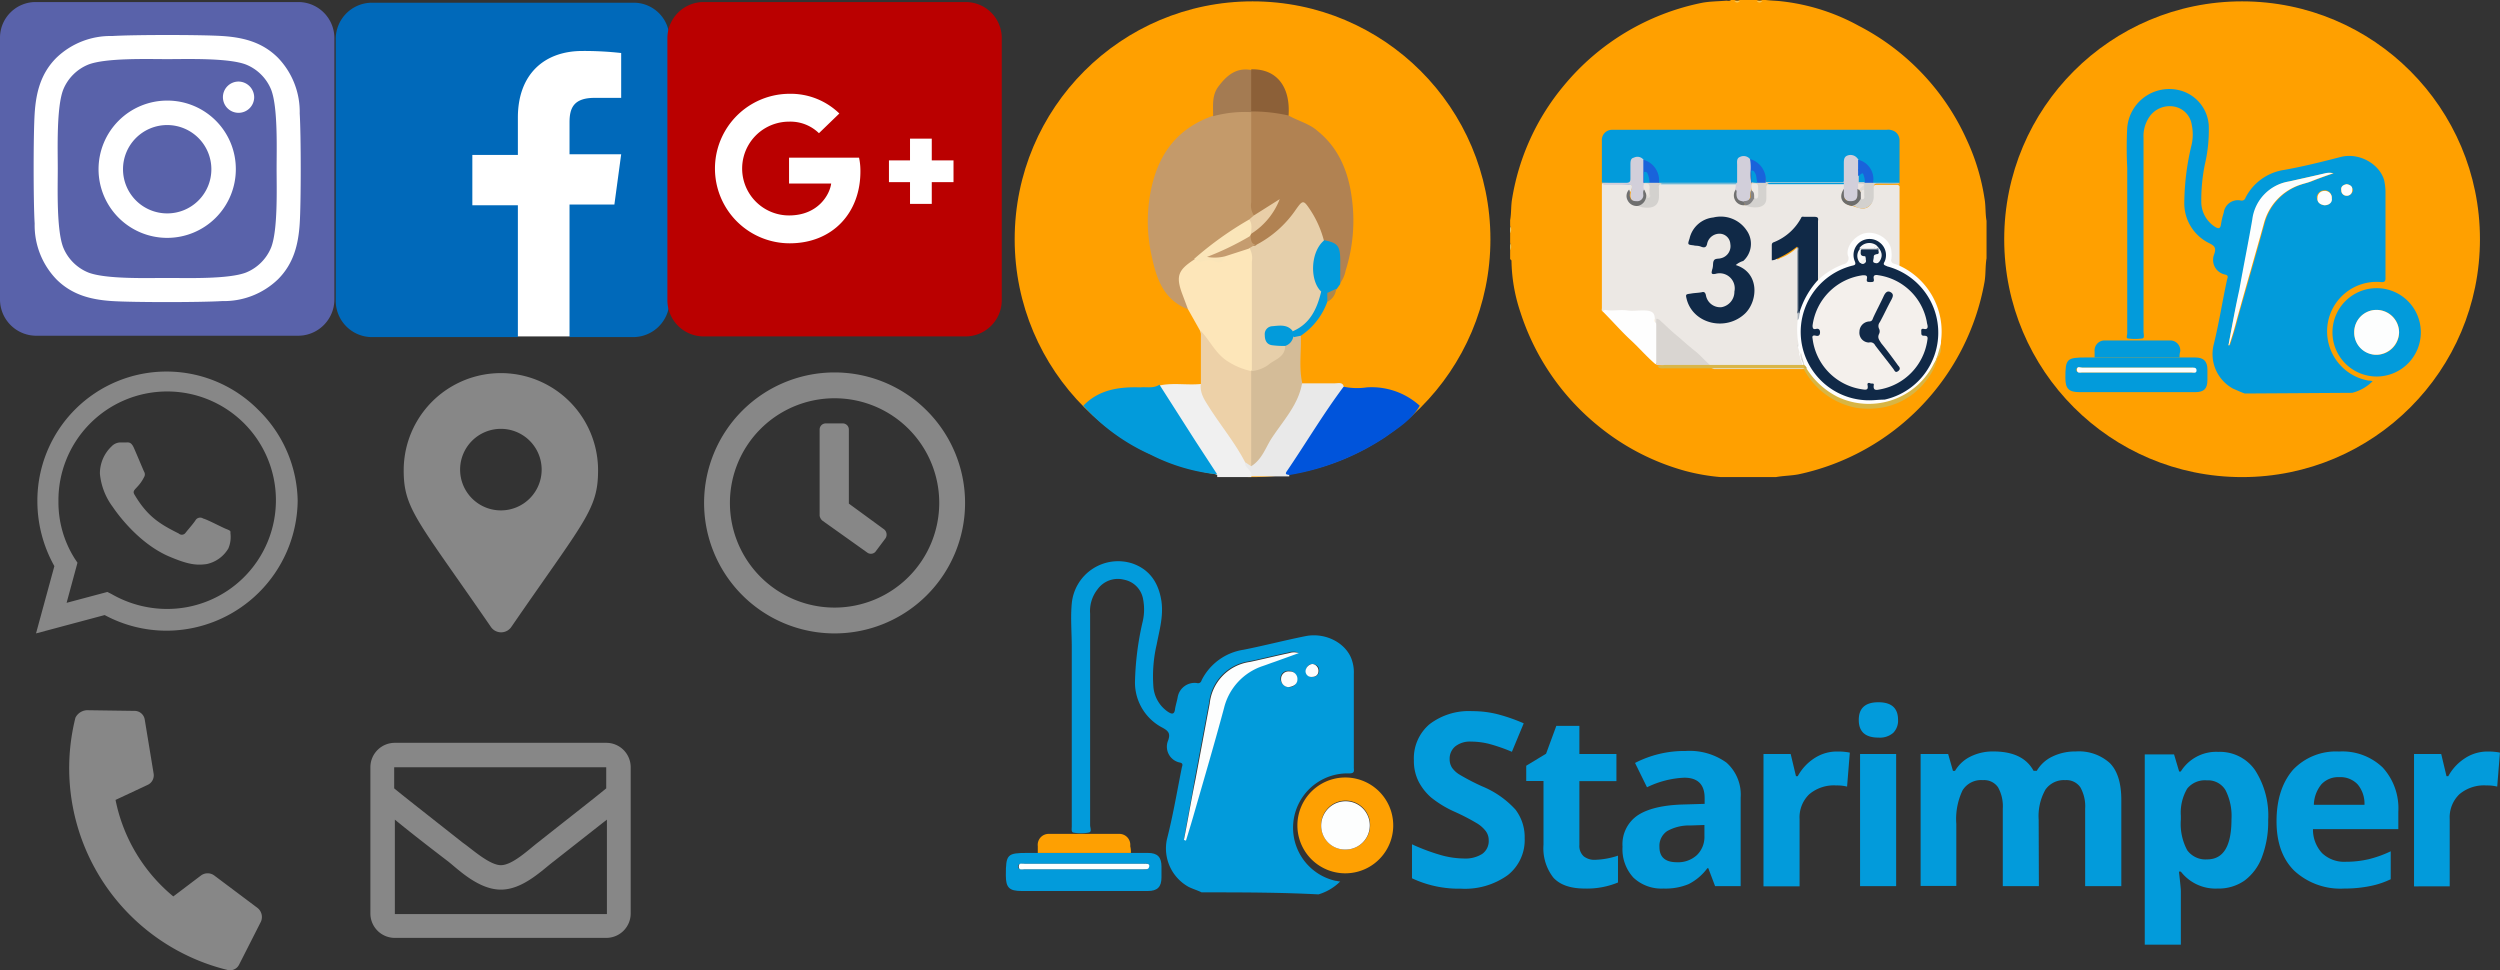 <svg xmlns="http://www.w3.org/2000/svg" xmlns:xlink="http://www.w3.org/1999/xlink" viewBox="0 0 367.85 142.76"><rect x="0" y="0" width="367.85" height="142.76" fill="#333333" stroke="none"/><defs><style>.cls-1{fill:#878787;}.cls-2{fill:url(#linear-gradient);}.cls-3{fill:#fff;}.cls-4{fill:#0069ba;}.cls-5{fill:#ba0000;}.cls-6{fill:#ffa000;}.cls-7{fill:#029bdb;}.cls-8{fill:#fdfefe;}.cls-9{fill:#e9e9e9;}.cls-10{fill:#f0f0f0;}.cls-11{fill:#c49a6a;}.cls-12{fill:#b18252;}.cls-13{fill:#fde6b9;}.cls-14{fill:#0054db;}.cls-15{fill:#edd1a8;}.cls-16{fill:#d4bc98;}.cls-17{fill:#a47b52;}.cls-18{fill:#8c6038;}.cls-19{fill:#b0884b;}.cls-20{fill:#fae5b9;}.cls-21{fill:#e9cea7;}.cls-22{fill:#e7cfaa;}.cls-23{fill:#c59c6f;}.cls-24{fill:#efcb59;}.cls-25{fill:#f1d371;}.cls-26{fill:#f3d67c;}.cls-27{fill:#ece8e4;}.cls-28{fill:#fefefe;}.cls-29{fill:#d9d5d1;}.cls-30{fill:#d2cfda;}.cls-31{fill:#d8b543;}.cls-32{fill:#d9b649;}.cls-33{fill:#d3d1ce;}.cls-34{fill:#d9b951;}.cls-35{fill:#102947;}.cls-36{fill:#d4d2cf;}.cls-37{fill:#6f6f6f;}.cls-38{fill:#6d6d6c;}.cls-39{fill:#aab2bb;}.cls-40{fill:#70706f;}.cls-41{fill:#d1cdc9;}.cls-42{fill:#dcd9d5;}.cls-43{fill:#d8d5d2;}.cls-44{fill:#1963db;}.cls-45{fill:#c7a745;}.cls-46{fill:#eae5e1;}.cls-47{fill:#ebe7e3;}.cls-48{fill:#dfdbd7;}.cls-49{fill:#ece4de;}.cls-50{fill:#848384;}.cls-51{fill:#e2deda;}.cls-52{fill:#f4f0ec;}.cls-53{fill:#f6f7f8;}.cls-54{fill:#f9f9fa;}.cls-55{fill:#f9fafa;}.cls-56{fill:#f0f1f1;}.cls-57{fill:#e1e3e5;}.cls-58{fill:#112947;}.cls-59{fill:#fea002;}</style><linearGradient id="linear-gradient" x1="34436.05" y1="21910.23" x2="35455.16" y2="23311.51" gradientTransform="translate(-966.01 -616.13) scale(0.03)" gradientUnits="userSpaceOnUse"><stop offset="0" stop-color="#5962aa"/><stop offset="0.48" stop-color="#cf5570"/><stop offset="1" stop-color="#eebf5b"/></linearGradient></defs><title>svg-sprites</title><g id="Layer_2" data-name="Layer 2"><g id="Layer_1-2" data-name="Layer 1"><path class="cls-1" d="M72.2,92.2c-10.8-15.7-12.8-17.3-12.8-23a14.3,14.3,0,0,1,28.6,0c0,5.8-2,7.4-12.8,23.1a1.82,1.82,0,0,1-3-.1Zm1.5-17.1a6,6,0,1,0-6-6A6,6,0,0,0,73.7,75.1Z"/><path class="cls-1" d="M12.8,104.5l7,.1a1.51,1.51,0,0,1,1.5,1.3l1.3,7.9a1.55,1.55,0,0,1-.9,1.7L17,117.7a24.69,24.69,0,0,0,8.5,14.2l4.1-3.1a1.65,1.65,0,0,1,1.9,0l6.4,4.8a1.71,1.71,0,0,1,.5,2l-3.2,6.3a1.5,1.5,0,0,1-1.8.8,30.56,30.56,0,0,1-22.3-37.1,2,2,0,0,1,1.7-1.1Z"/><path class="cls-1" d="M122.8,54.8A19.2,19.2,0,1,0,142,74,19.2,19.2,0,0,0,122.8,54.8Zm0,34.6A15.4,15.4,0,1,1,138.2,74,15.41,15.41,0,0,1,122.8,89.4Zm4.8-8.1L121,76.6a1.27,1.27,0,0,1-.4-.7V63.2a.9.9,0,0,1,.9-.9H124a.9.9,0,0,1,.9.9V74.1l5.2,3.8a1,1,0,0,1,.2,1.3l-1.5,2a.9.9,0,0,1-1.2.1Z"/><path class="cls-2" d="M43.9.3H5.3A5.25,5.25,0,0,0,0,5.5V44.1a5.34,5.34,0,0,0,5.3,5.3H43.9a5.34,5.34,0,0,0,5.3-5.3V5.5A5.31,5.31,0,0,0,43.9.3Z"/><g id="_2686385320288" data-name=" 2686385320288"><polygon class="cls-3" points="54.8 3.9 92.9 3.9 92.9 49.5 54.8 49.5 54.8 3.9"/><path class="cls-4" d="M98.5,5.7V44.3a5.34,5.34,0,0,1-5.3,5.3H83.8V30.1h6.6l1-7.4H83.8V18c0-2.1.6-3.6,3.7-3.6h3.9V7.8a49.4,49.4,0,0,0-5.7-.3c-5.7,0-9.5,3.5-9.5,9.8v5.5H69.5v7.4h6.7V49.6H54.7a5.34,5.34,0,0,1-5.3-5.3V5.7A5.34,5.34,0,0,1,54.7.4H93.3A5.25,5.25,0,0,1,98.5,5.7Z"/></g><path class="cls-3" d="M24.6,14.8A10.1,10.1,0,1,0,34.7,24.9,10.07,10.07,0,0,0,24.6,14.8Zm0,16.6a6.5,6.5,0,1,1,6.5-6.5A6.49,6.49,0,0,1,24.6,31.4ZM37.4,14.3A2.3,2.3,0,1,1,35.1,12,2.33,2.33,0,0,1,37.4,14.3Zm6.7,2.4a11.47,11.47,0,0,0-3.2-8.2c-2.3-2.3-5.1-3-8.2-3.2s-13-.2-16.2,0A11.47,11.47,0,0,0,8.3,8.5c-2.3,2.3-3,5.1-3.2,8.2s-.2,13,0,16.2a11.47,11.47,0,0,0,3.2,8.2c2.3,2.3,5.1,3,8.2,3.2s13,.2,16.2,0a11.47,11.47,0,0,0,8.2-3.2c2.3-2.3,3-5.1,3.2-8.2S44.3,20,44.1,16.7ZM39.9,36.4a6.72,6.72,0,0,1-3.7,3.7c-2.6,1-8.7.8-11.6.8s-9,.2-11.6-.8a6.72,6.72,0,0,1-3.7-3.7c-1-2.6-.8-8.7-.8-11.6s-.2-9,.8-11.6A6.72,6.72,0,0,1,13,9.5c2.6-1,8.7-.8,11.6-.8s9-.2,11.6.8a6.72,6.72,0,0,1,3.7,3.7c1,2.6.8,8.7.8,11.6S40.9,33.8,39.9,36.4Z"/><path class="cls-5" d="M142.1.3H103.5a5.34,5.34,0,0,0-5.3,5.3V44.2a5.34,5.34,0,0,0,5.3,5.3h38.6a5.34,5.34,0,0,0,5.3-5.3V5.5A5.31,5.31,0,0,0,142.1.3Z"/><g id="_2686385321856" data-name=" 2686385321856"><polygon class="cls-3" points="140.3 26.8 137.1 26.8 137.1 30 133.9 30 133.9 26.8 130.8 26.8 130.8 23.6 133.9 23.6 133.9 20.4 137.1 20.4 137.1 23.6 140.3 23.6 140.3 26.8"/><path class="cls-3" d="M116.2,35.8a11,11,0,0,1,0-22,10.27,10.27,0,0,1,7.3,2.9l-3,2.9a6,6,0,0,0-4.4-1.7,6.9,6.9,0,0,0,0,13.8c4.3,0,6-3.1,6.2-4.7h-6.2V23.2h10.3a9,9,0,0,1,.2,1.8c.1,6.3-4.1,10.8-10.4,10.8Z"/></g><path class="cls-1" d="M38,60.3A19,19,0,0,0,5.5,73.8,19.52,19.52,0,0,0,8,83.3L5.3,93.2l10.1-2.7a19.21,19.21,0,0,0,9.1,2.3h0A19.34,19.34,0,0,0,43.8,73.7,19.13,19.13,0,0,0,38,60.3ZM24.5,89.6a16.4,16.4,0,0,1-8.1-2.2l-.6-.3-6,1.6,1.6-5.9-.4-.6a15.49,15.49,0,0,1-2.4-8.4A16,16,0,1,1,24.5,89.6Zm8.7-11.8c-.5-.2-2.8-1.4-3.3-1.5a.8.8,0,0,0-1.1.2c-.3.5-1.2,1.5-1.5,1.9a.67.67,0,0,1-1,.1c-2.8-1.4-4.6-2.5-6.5-5.7-.5-.8.5-.8,1.4-2.6a.76.76,0,0,0,0-.8c-.1-.2-1.1-2.6-1.5-3.5s-.8-.8-1.1-.8h-.9a1.84,1.84,0,0,0-1.3.6,5.48,5.48,0,0,0-1.7,4,9.65,9.65,0,0,0,1.9,4.9c.2.3,3.4,5.1,8.1,7.2,3,1.3,4.2,1.4,5.7,1.2a4.89,4.89,0,0,0,3.2-2.3,4.36,4.36,0,0,0,.3-2.3c.1-.3-.2-.4-.7-.6Z"/><path class="cls-1" d="M89.2,109.3H58.1a3.59,3.59,0,0,0-3.6,3.6v21.5a3.59,3.59,0,0,0,3.6,3.6H89.2a3.59,3.59,0,0,0,3.6-3.6V112.9a3.59,3.59,0,0,0-3.6-3.6Zm0,3.6V116c-1.7,1.4-4.4,3.5-10.1,8-1.3,1-3.8,3.4-5.5,3.3s-4.2-2.4-5.5-3.3c-5.7-4.5-8.4-6.6-10.1-8v-3.1ZM58.1,134.5V120.6c1.7,1.4,4.1,3.3,7.9,6.2,1.6,1.3,4.5,4.1,7.7,4.1s6-2.8,7.7-4.1c3.7-2.9,6.1-4.8,7.9-6.2v13.9Z"/><g id="Layer_2-2" data-name="Layer 2"><g id="Layer_1-2-2" data-name="Layer 1-2"><circle class="cls-6" cx="329.9" cy="35.2" r="35"/><path class="cls-7" d="M330.3,57.9c-.6-.2-1.2-.5-1.7-.7a5.79,5.79,0,0,1-2.9-6.4c.8-3.2,1.3-6.5,2-9.7.1-.3.2-.6-.3-.7a2.2,2.2,0,0,1-1.6-3c.3-.9.1-1.2-.7-1.6a6.53,6.53,0,0,1-3.7-6.1,37.4,37.4,0,0,1,1-8.1,6.89,6.89,0,0,0,.1-3.2,3.19,3.19,0,0,0-2.5-2.7,3.63,3.63,0,0,0-3.6,1.3,5,5,0,0,0-1,3.3V48.8c0,.3.2,1-.2,1a7.39,7.39,0,0,1-2.1,0c-.3,0-.1-.5-.1-.8V24.7a58.05,58.05,0,0,1,0-5.9,6.21,6.21,0,0,1,8.1-5.4,5.7,5.7,0,0,1,3.9,5.1,22.42,22.42,0,0,1-.6,5.8,26.52,26.52,0,0,0-.5,5.6,4.39,4.39,0,0,0,1.9,3.4c.6.4.9.4,1-.3a10.46,10.46,0,0,1,.4-1.7,2.09,2.09,0,0,1,2.5-1.8.57.57,0,0,0,.7-.4h0a7.64,7.64,0,0,1,5.7-4.1c2.8-.5,5.6-1.2,8.3-1.9s5.7,1,6.4,3.4a8.75,8.75,0,0,1,.2,1.6V40.7c0,.4.1.9-.7.8a7.28,7.28,0,0,0-7.8,6.1,7.36,7.36,0,0,0,6,8.4,1.49,1.49,0,0,1,.6.1,6.5,6.5,0,0,1-3,1.7Zm-2.4-7.1h.2c.4-1.2.8-2.5,1.1-3.7,1.3-4.7,2.7-9.4,4-14.2a8.21,8.21,0,0,1,5.3-5.7c.5-.2,1-.3,1.6-.5q1.5-.6,3.3-1.2a2.44,2.44,0,0,0-1.2,0c-1.8.4-3.6.8-5.3,1.2a6.47,6.47,0,0,0-5.4,5.6c-.6,3.4-1.3,6.9-1.9,10.3-.7,2.8-1.2,5.5-1.7,8.2ZM342,30.2a1,1,0,0,0,1.1-1.1,1.09,1.09,0,0,0-.9-1.1H342a1.17,1.17,0,0,0-1.1.9V29a1.2,1.2,0,0,0,1.1,1.2Zm3.3-3.1c-.5.1-.9.4-.8.9a.77.77,0,0,0,.7.8h.1a1,1,0,0,0,.9-.7V28a1,1,0,0,0-.9-.9ZM327.8,51.3Z"/><path class="cls-7" d="M356.2,48.9a6.5,6.5,0,1,1-6.5-6.5,6.49,6.49,0,0,1,6.5,6.5Zm-6.5,3.3a3.3,3.3,0,1,0-3.3-3.3,3.33,3.33,0,0,0,3.3,3.3Z"/><path class="cls-7" d="M320.7,52.6H323c1.3,0,1.8.6,1.8,1.8v1.5c0,1.3-.5,1.8-1.8,1.8H306c-1.6,0-2.1-.5-2.1-2.1,0-2.8.2-3,3-3h13.8Zm-6.5,2.2h8.1c.3,0,.8.1.8-.3s-.4-.4-.8-.4h-16c-.3,0-.8-.1-.8.3s.5.4.8.4Z"/><path class="cls-7" d="M320.7,52.6H308.2v-.9a1.47,1.47,0,0,1,1.6-1.6h9.4a1.47,1.47,0,0,1,1.6,1.6A2.77,2.77,0,0,0,320.7,52.6Z"/><path class="cls-8" d="M327.9,50.8c.5-2.7,1-5.5,1.6-8.2.6-3.4,1.3-6.8,1.9-10.3a6.47,6.47,0,0,1,5.4-5.6c1.8-.4,3.6-.8,5.3-1.2a2.44,2.44,0,0,1,1.2,0q-1.8.6-3.3,1.2c-.5.2-1,.3-1.6.5a8.21,8.21,0,0,0-5.3,5.7c-1.3,4.7-2.7,9.5-4,14.2-.3,1.2-.7,2.5-1.1,3.7Z"/><path class="cls-8" d="M342,30.2c-.6-.1-1.1-.4-1-1.1a1,1,0,0,1,.9-1h.1a1,1,0,0,1,1.1.9v.2C343.2,29.8,342.7,30.2,342,30.2Z"/><path class="cls-8" d="M345.3,27.1c.5.1.9.3.8.9a.77.77,0,0,1-.7.8h-.1a.77.77,0,0,1-.8-.7V28C344.4,27.5,344.7,27.2,345.3,27.1Z"/><polygon class="cls-8" points="327.8 51.3 327.8 51.4 327.8 51.4 327.8 51.3"/><path class="cls-8" d="M349.7,52.2a3.24,3.24,0,0,1-3.3-3.2v-.1a3.27,3.27,0,0,1,3.3-3.3,3.33,3.33,0,0,1,3.3,3.3A3.4,3.4,0,0,1,349.7,52.2Z"/><path class="cls-8" d="M314.2,54.8h-7.8c-.3,0-.8.2-.8-.4s.5-.3.8-.3h16c.3,0,.8-.1.8.4s-.5.3-.8.3Z"/></g></g><g id="Layer_2-3" data-name="Layer 2"><g id="Layer_1-2-3" data-name="Layer 1-2"><circle class="cls-6" cx="184.3" cy="35.2" r="35"/><path class="cls-9" d="M189.7,69.9v.2h-5.6c-.5-.6-1.7-.9-1.1-2.1a1.37,1.37,0,0,1,1.2-.4c1.5-2,2.9-4.1,4.2-6.2a14.48,14.48,0,0,0,2.4-4.4.84.84,0,0,1,.8-.6h4.8c.5,0,1.1-.2,1.3.4s-.2,1.3-.5,1.8C194.7,62.4,192.4,66.2,189.7,69.9Z"/><path class="cls-10" d="M183.2,68c-.1.9,1.2,1.2.9,2.2h-5v-.3a6.1,6.1,0,0,1-2.7-2.8c-1.8-2.8-3.5-5.7-5.4-8.4-.4-.6-.8-1.2-.3-2,2-.4,4,0,6-.2,1.1.7,1.1,2,1.8,3a75.19,75.19,0,0,1,4.6,6.9C183.3,66.8,183.8,67.3,183.2,68Z"/><path class="cls-11" d="M174.8,45.5c-3.7-1.4-4.7-4.7-5.4-8.1a23,23,0,0,1,.1-10.1c1.2-5.1,4.1-8.6,9.1-10.3a5.09,5.09,0,0,1,5.8-.7,3,3,0,0,1,.5,2.1c0,4.3.1,8.6-.1,12.9a1.22,1.22,0,0,1-.5,1.2,54.67,54.67,0,0,1-6.3,4.4,6.48,6.48,0,0,0-2,1.7c-2,1.8-2.1,2.3-1.2,4.8C175.1,44.1,175.6,44.8,174.8,45.5Z"/><path class="cls-12" d="M184.5,31.7a2.66,2.66,0,0,1-.4-1.9V16.5l.1-.3a4.84,4.84,0,0,1,5.4.8c1.4.8,3.1,1.2,4.3,2.3,3.1,2.5,4.5,6,5,9.8a24.28,24.28,0,0,1-.9,10.7,4.53,4.53,0,0,1-1,2.1c-1.1-.9-.6-2.2-.7-3.3-.1-1.3-.4-2.3-1.8-2.7a3.36,3.36,0,0,1-1.3-2,6.63,6.63,0,0,0-.9-1.9c-.7-1.1-1.1-1.1-1.9,0a14.24,14.24,0,0,1-4.7,4.1,2,2,0,0,1-1.5.3c-.7-.2-.8-.8-.8-1.4v-.4a35.18,35.18,0,0,1,3.5-3.9C185.9,31.8,185.7,31.9,184.5,31.7Z"/><path class="cls-13" d="M174.8,45.5l-.9-2.4c-.9-2.5-.5-3.4,1.8-4.9a7,7,0,0,1,3.2-.3c.7.2,1-.6,1.6-.7a11.92,11.92,0,0,0,2-.8,1.5,1.5,0,0,1,1.7.1,1.55,1.55,0,0,1,.5,1.4c.1,5.2.1,10.4,0,15.5a1.45,1.45,0,0,1-.2.7c-.1.2-.1.3-.2.5a1.42,1.42,0,0,1-1.9.3,8.83,8.83,0,0,1-5.8-6.2Z"/><path class="cls-14" d="M189.7,69.9c-.2-.1-.7,0-.4-.5,2.8-4.1,5.4-8.5,8.4-12.5a9.72,9.72,0,0,0,3.4.1,10.53,10.53,0,0,1,7.8,2.7c-1.2,2.1-3.2,3.3-5,4.6A36.46,36.46,0,0,1,189.7,69.9Z"/><path class="cls-7" d="M170.6,56.6l5.3,8.3,3.2,4.9a27.78,27.78,0,0,1-9.8-2.9,29.36,29.36,0,0,1-9.9-7.2c2.3-2.4,5.3-2.8,8.4-2.7C168.7,56.9,169.7,57.2,170.6,56.6Z"/><path class="cls-15" d="M176.7,48.7c1.4,1.5,2.2,3.4,4,4.5a10.19,10.19,0,0,0,3.4,1.4,1.73,1.73,0,0,1,.7,1.6q.15,4.95,0,9.9a4.51,4.51,0,0,1-.7,2.5l-.9-.6c-1.5-2.9-3.6-5.4-5.3-8.1-.7-1.1-1.4-2.1-1.2-3.5Z"/><path class="cls-16" d="M184.1,68.6v-14h0c.8-1.1,2.2-1.4,3.2-2.3.5-.5,1.3-.8,1.4-1.7a5,5,0,0,1,1.4-1.5c.5-.2.9-.4,1.3.2.1,2.3-.3,4.7.2,7-.5,3.2-2.8,5.6-4.5,8.2C186.2,65.9,185.7,67.6,184.1,68.6Z"/><path class="cls-17" d="M184.1,16.5a17.83,17.83,0,0,0-5.6.6c0-1.6-.2-3.1.8-4.4,1.2-1.6,2.6-2.8,4.8-2.4,1.1,1.3,1.1,4.7,0,6.2Z"/><path class="cls-18" d="M184.1,16.4V10.2c3.7-.1,5.8,2.5,5.5,6.8A24.4,24.4,0,0,0,184.1,16.4Z"/><path class="cls-7" d="M194.6,35.3c2.2.4,2.6.8,2.6,3v3.5l-.5.7c-.4.4-.7,1-1.4,1a2,2,0,0,1-1.3-.4,2,2,0,0,1-1.2-1.5,10.57,10.57,0,0,1,0-5A1.54,1.54,0,0,1,194.6,35.3Z"/><path class="cls-7" d="M194.4,42.9l.9.2c.4.4.2.9,0,1.3a10.11,10.11,0,0,1-3.9,5l-1,.2a.91.91,0,0,1-.4-.8,2.73,2.73,0,0,1,.9-1.2,7.27,7.27,0,0,0,2.4-3.3C193.5,43.6,193.7,43.1,194.4,42.9Z"/><path class="cls-19" d="M195.3,44.4V43.1l1.3-.6A2.27,2.27,0,0,1,195.3,44.4Z"/><path class="cls-20" d="M180.4,37.6c-.4.8-.8,1.3-1.8.8s-2,.7-2.9-.3a50.06,50.06,0,0,1,8.1-5.8c1.4.5.6,1.4.3,2.1l-.1.2c-.9,2.2-3.2,2.1-4.9,2.8C179.5,37.4,180,37,180.4,37.6Z"/><path class="cls-21" d="M184.1,34.4c0-.7.2-1.5-.3-2.1l.7-.6,3.8-2.4A10.5,10.5,0,0,1,184.1,34.4Z"/><path class="cls-22" d="M194.4,42.9c-.6,2.5-1.6,4.7-4.1,5.8-.6.4-1.3,0-1.9.1-.4.1-1,0-1.1.6s.4.6.8.7.9.2,1,.8c0,1.7-1.6,2-2.5,2.8a5,5,0,0,1-2.4.9V38.5a3,3,0,0,0-.3-1.9c0-.7.7-.2,1-.6a16.06,16.06,0,0,0,5.8-5.2c1-1.4,1.1-1.4,2.1.1a15.12,15.12,0,0,1,2,4.5C192.8,37.1,192.7,41.3,194.4,42.9Z"/><path class="cls-23" d="M184.7,36l-1,.6-3.4,1.1a6.16,6.16,0,0,1-2.7.1,41.84,41.84,0,0,0,6.4-3.1C184.1,35.2,184,35.8,184.7,36Z"/><path class="cls-7" d="M189.1,50.9a12.75,12.75,0,0,1-1.9-.1c-.8-.1-1.1-.7-1.1-1.5a1.16,1.16,0,0,1,1.1-1.3c1.1-.1,2.2-.3,3,.7l.1.8A1.74,1.74,0,0,1,189.1,50.9Z"/></g></g><g id="Layer_2-4" data-name="Layer 2"><g id="Layer_1-2-4" data-name="Layer 1-2"><path class="cls-6" d="M222.2,38.1V36.7a1.7,1.7,0,0,0,0-1V34.2a1.7,1.7,0,0,0,0-1v-.8c.2-1.1.1-2.1.3-3.2a34.6,34.6,0,0,1,7.6-16.6A35.45,35.45,0,0,1,250.5.4c1.1-.2,2.3-.2,3.5-.3.2,0,.5.1.7-.1h.5a1.1,1.1,0,0,0,.8,0h2.5a1.1,1.1,0,0,0,.8,0h.5c.8.1,1.6.1,2.4.2a30.52,30.52,0,0,1,11.3,3.6,35.05,35.05,0,0,1,15.9,16.8,31.72,31.72,0,0,1,2.6,8.6c.2,1.1.1,2.2.3,3.3V38c-.2,1.2-.1,2.4-.3,3.5a35.28,35.28,0,0,1-27.4,28.3c-1.1.2-2.2.2-3.3.4h-8.1a29.75,29.75,0,0,1-5.2-.9,34.73,34.73,0,0,1-12.8-6.6,35.58,35.58,0,0,1-11.5-16.8,24.76,24.76,0,0,1-1.3-7.6C222.3,38.3,222.3,38.2,222.2,38.1Z"/><path class="cls-24" d="M222.2,35.8a.91.91,0,0,1,0,1Z"/><path class="cls-25" d="M222.2,33.3a.91.91,0,0,1,0,1Z"/><path class="cls-26" d="M259.3.2a.61.61,0,0,1-.8,0Z"/><path class="cls-26" d="M256,.2a.61.61,0,0,1-.8,0Z"/><path class="cls-27" d="M235.8,45.8c-.2-.1-.1-.3-.1-.5V27.1a.76.76,0,0,1,.5-.2h3.3c.6,0,.7.4.6.9-.1.1-.1.3-.2.4a1.22,1.22,0,0,0,.7,1.8c.3.1.6.1.8.2h.1c1.8.3,2.6,0,2.4-2v-.5c0-.5.3-.8.9-.8h10a2.77,2.77,0,0,1,.9.1.8.8,0,0,1,.2.9,1.4,1.4,0,0,0,1.2,2.3,5.85,5.85,0,0,0,1.3.2c.9,0,1.2-.4,1.3-1.2V27.8a.74.74,0,0,1,.8-.8H271a.6.6,0,0,1,.4.1.78.78,0,0,1,.2.8.37.37,0,0,1-.1.3c-.6,1.2-.3,1.8,1,2.1a.37.37,0,0,1,.3.1c.3.1.5.1.8.2a1.41,1.41,0,0,0,1.9-1.3V27.9c0-.4.2-.7.6-.7h3.1c.1,0,.2.1.3.2V38.7c0,.3-.1.6.1.9-.9.2-1.4-.3-1.4-1.2a3.39,3.39,0,0,0-1-2.7,2.91,2.91,0,0,0-4.8,2.4c.1.9,0,1.1-.8,1.4a11.3,11.3,0,0,0-3.2,1.9c-.2.2-.4.4-.7.2a2,2,0,0,1-.2-1.1V33.4c0-.8,0-.8-.8-.9a1.55,1.55,0,0,0-1.6.8,7.58,7.58,0,0,1-3,2.6,1.9,1.9,0,0,0-.7,2.1c.1.3.4.1.5,0a7.19,7.19,0,0,0,2.1-1.2c.2-.2.5-.5.9-.1a3.08,3.08,0,0,1,.1,1v8.8a3.75,3.75,0,0,0,.1,1v3.1c.2.2-.3.4,0,.7a1.1,1.1,0,0,1,.3.9,2.54,2.54,0,0,0,.2,1.2c.1.3.3.6-.1.8a.75.75,0,0,1-.5.1H252.2a2.55,2.55,0,0,1-1.2-.8c-2-1.8-4.1-3.5-6.1-5.4-.4-.3-.6-.5-1.1-.2a.55.55,0,0,1-.3-.5c0-.7-.5-.9-1.1-1s-1.4,0-2.1-.1C238.7,45.8,237.2,46.1,235.8,45.8Z"/><path class="cls-7" d="M235.7,26.9V20.7a1.49,1.49,0,0,1,1.5-1.6h40.4a1.79,1.79,0,0,1,1.4.4,1.61,1.61,0,0,1,.5,1.1v6.3c-1.2.2-2.4,0-3.6.1-.4,0-.4-.3-.4-.6a2.88,2.88,0,0,0-2.1-2.7c-.2,0-.3-.2-.4-.2-.7-.3-1.2,0-1.2.8v2c0,.3,0,.7-.4.8H260.3c-.4,0-.4-.3-.5-.5a3.48,3.48,0,0,0-2.3-2.9c-1-.4-1.4-.2-1.4.9v1.7c0,.3,0,.7-.4.8H244.5c-.5,0-.5-.4-.5-.7a3,3,0,0,0-2.2-2.6,1.42,1.42,0,0,0-.6-.2c-.5,0-.8.1-.8.7v2.1c0,.7-.2.8-.8.8A28.84,28.84,0,0,0,235.7,26.9Z"/><path class="cls-28" d="M264.6,50.5a12.17,12.17,0,0,1-.1-3.3,3.4,3.4,0,0,0,.1-1,8.32,8.32,0,0,1,2.5-4.8.76.76,0,0,1,.4-.2,11,11,0,0,1,3.7-2.3.9.9,0,0,0,.7-1.3c-.3-1.2.8-2.7,2.2-3.2,1.8-.6,4.1.7,4.2,2.6a4.05,4.05,0,0,1,0,1.1.51.51,0,0,0,.4.7,6.89,6.89,0,0,1,.8.3,10.68,10.68,0,0,1,6.1,11.1,1.7,1.7,0,0,1-.1.7,3.37,3.37,0,0,1-.5,1.7,10.44,10.44,0,0,1-9.6,7.1,10.7,10.7,0,0,1-8.1-3.2,8.34,8.34,0,0,1-1.6-2.1c-.1-.2-.3-.3-.4-.5s-.1-.2-.1-.3l-.3-.9c0-.3-.3-.5-.1-.8l-.3-1A.76.76,0,0,1,264.6,50.5Z"/><path class="cls-28" d="M235.8,45.8a.76.76,0,0,1,.4-.2c1.1.2,2.3-.1,3.4.1.9.1,1.8-.1,2.7,0s1.2.4,1.2,1.4c0,.2,0,.3.1.4a.83.83,0,0,1,.3.8v4.5a.83.83,0,0,1-.3.8c-1.3-1.1-2.4-2.4-3.7-3.6S237.2,47.2,235.8,45.8Z"/><path class="cls-29" d="M243.7,53.7V47.2c0-.1,0-.3.1-.3s.2.1.3.1c1,.9,1.9,1.8,2.9,2.6.8.7,1.7,1.5,2.6,2.2.7.6,1.3,1.3,2,1.9a.74.74,0,0,1-.7.3h-5.3a.84.84,0,0,1-.7-.2Z"/><path class="cls-30" d="M235.7,26.9h3.5c.5,0,.7-.1.7-.6v-2c0-.5,0-1,.5-1.1a1.15,1.15,0,0,1,1.5.4c.4.4.3.9.3,1.4a5.44,5.44,0,0,0,0,1.8.37.37,0,0,0,.1.3,3.35,3.35,0,0,1,0,1c0,.2-.1.5-.1.7a1,1,0,0,1-1.2,1.1,1.11,1.11,0,0,1-1.1-1.1v-.1c0-.2.1-.5.1-.7.2-.8.2-.8-.6-.8H236Q235.55,26.9,235.7,26.9Z"/><path class="cls-31" d="M265.8,54.2a11.59,11.59,0,0,0,4.6,4.2,10.7,10.7,0,0,0,14.2-5h0c.1-.1.1-.2.2-.3l.2-.5c0-.1.1-.1.1,0a8.45,8.45,0,0,1-1.6,3.3,10.41,10.41,0,0,1-6.2,4,11.86,11.86,0,0,1-4.2.1,11.21,11.21,0,0,1-5.6-2.9,11.41,11.41,0,0,1-2.1-2.8l.1-.1C265.7,54.1,265.8,54.2,265.8,54.2Z"/><path class="cls-32" d="M244.9,53.7h20.4c0-.1.1-.1.2,0l.1.1c0,.1.1.3,0,.4H244.9c-.3,0-.7.1-1-.3Z"/><path class="cls-33" d="M275.6,26.9h3.8V27h-3.1c-.4,0-.6.1-.6.6V29a1.75,1.75,0,0,1-1.7,1.7,2.35,2.35,0,0,1-.8-.2,1.85,1.85,0,0,0-.7-.2c.3-.5.8-.7,1.2-1.1.6-.3.2-.9.4-1.3a.75.75,0,0,0-.1-.5c-.2-.2-.6-.1-.7-.4,0-.1,0-.1.1-.2.3-.2.6-.1.9-.1C274.8,26.6,275.2,26.5,275.6,26.9Z"/><path class="cls-34" d="M285.1,52.6H285l.5-1.7A1.79,1.79,0,0,1,285.1,52.6Z"/><path class="cls-35" d="M255.4,39c3.5,1.1,3.3,5.2,1.4,7.1-2.8,2.7-7.6,1.6-8.6-2-.2-.8-.2-.8.6-.9.5-.1,1.1-.1,1.6-.2.3-.1.5,0,.6.4a2.13,2.13,0,0,0,2.3,1.8,2.3,2.3,0,0,0,1.9-2.3,2.22,2.22,0,0,0-2.8-2.6c-.6.1-.6-.1-.5-.5,0-.1.1-.3.1-.4.1-.4,0-.8.2-1.1s.7-.2,1-.3a1.82,1.82,0,0,0,1.4-2.1,1.6,1.6,0,0,0-1.4-1.5,1.86,1.86,0,0,0-2,1.4c-.1.6-.4.7-.9.5s-.8-.1-1.1-.2c-.9-.1-.9-.1-.6-1a4,4,0,0,1,3.5-3.1,4.58,4.58,0,0,1,4.9,1.9,3.39,3.39,0,0,1-.5,4.5A2.87,2.87,0,0,0,255.4,39Z"/><path class="cls-35" d="M267.5,41.2a12.3,12.3,0,0,0-2.7,4.7.37.37,0,0,1-.1.3c-.4-.1-.2-.4-.2-.6V37c0-.2.1-.5-.1-.7a13.27,13.27,0,0,1-3,1.8,1.45,1.45,0,0,1-.7.2V36.1c0-.3.1-.4.4-.5a7.83,7.83,0,0,0,3.9-3.5c.1-.3.3-.2.5-.2h1.4c.5,0,.7.1.6.6v8.1Q267.5,40.9,267.5,41.2Z"/><path class="cls-30" d="M273.4,26.9V27c.3.2.2.5.2.8v.7a1.08,1.08,0,0,1-.7,1.1,1.06,1.06,0,0,1-1.3-.2,1.25,1.25,0,0,1-.4-1.3c0-.2.1-.3.1-.5v-.8c-.1,0-.1-.1,0-.1V24.1c0-.5,0-1,.5-1.2a1.27,1.27,0,0,1,1.5.4c.4.4.3.9.3,1.4v1C273.7,26.3,273.7,26.6,273.4,26.9Z"/><path class="cls-30" d="M255.6,26.9V24.3c0-.5-.1-1,.4-1.2a1.21,1.21,0,0,1,1.4.2,1.53,1.53,0,0,1,.3,1.6,4.07,4.07,0,0,0,0,1.9V27a1.1,1.1,0,0,1,0,.8,5.07,5.07,0,0,0-.2,1.3,1.05,1.05,0,0,1-1.3.7c-.8-.2-1.1-.6-1-1.3,0-.2.1-.4.1-.6a2.49,2.49,0,0,0,.1-.8C255.5,27,255.5,26.9,255.6,26.9Z"/><path class="cls-33" d="M255.6,26.9V27H244.8c-.6,0-.8.2-.7.7v.9c.1,1.9-1.1,2.1-2.5,1.9-.2-.1-.4-.1-.6-.2,0-.1,0-.2.1-.2a2,2,0,0,0,1-1.6c.1-.1.2,0,.3.1a.1.1,0,0,0,.1-.1c-.1-.5.1-1.2-.6-1.5l-.1-.1c.1-.1.1-.1.2-.1.3-.2.5-.1.8-.1.5,0,.9-.1,1.3.2Z"/><path class="cls-36" d="M257.7,27v-.1l.1-.1c.3-.3.6-.1.9-.2a1.32,1.32,0,0,1,1.2.2h11.5v.1H260.7c-.6,0-.8.1-.8.8v1.5c0,.8-.5,1.2-1.3,1.3a4,4,0,0,1-1.9-.3V30a12.13,12.13,0,0,1,1.4-1c.1,0,.3,0,.3-.2A1.78,1.78,0,0,0,257.7,27Z"/><path class="cls-37" d="M242.2,28.5a1.56,1.56,0,0,1-1.2,1.8,1.48,1.48,0,0,1-1.5-.8,1.36,1.36,0,0,1,.2-1.6c.2.3.1.6.1.9.1.6.4.8,1,.8a.89.89,0,0,0,1-.8c0-.3-.1-.6.1-.9Q242.5,28.05,242.2,28.5Z"/><path class="cls-38" d="M271.3,27.8v.7c0,.8.3,1.1,1,1.1s1-.3,1-1v-.7c0-.1.1-.1.2-.1h0a1.61,1.61,0,0,1,.4.7.8.8,0,0,1-.2.9,1.78,1.78,0,0,1-1.2.9C271,30.1,270.5,29,271.3,27.8Z"/><path class="cls-39" d="M264.5,36.3c.2.2.1.4.1.6v8.5c0,.3-.1.5.2.8-.1.3,0,.7-.3.9Q264.5,41.85,264.5,36.3Z"/><path class="cls-40" d="M256.7,30.2h0a1.45,1.45,0,0,1-1.3-2.3c.2.2.1.4.1.6,0,.6.2,1,.8,1.1C256.7,29.7,256.8,29.9,256.7,30.2Z"/><path class="cls-41" d="M265.5,53.7h-.1l-.3-.7c-.1-.2-.1-.3.1-.3Z"/><path class="cls-42" d="M265.2,52.7l-.1.3c-.1-.4-.3-.7-.1-1.1Z"/><path class="cls-43" d="M264.6,50.5v.4s0,.2-.1.1S264.5,50.7,264.6,50.5Z"/><path class="cls-44" d="M241.9,26.9h-.1V23.5a3.15,3.15,0,0,1,2.3,3.4h-1.4c-.3-.3-.3-.8-.5-1.2C242.1,26.1,242.3,26.6,241.9,26.9Z"/><path class="cls-44" d="M259.8,26.9h-1.2c-.5-.3-.3-.9-.6-1.3-.2.4.1,1-.3,1.3V27a7.41,7.41,0,0,1-.1-2.1,7.57,7.57,0,0,0-.1-1.5A3.2,3.2,0,0,1,259.8,26.9Z"/><path class="cls-44" d="M273.4,25V23.5a2.93,2.93,0,0,1,2.2,3.4h-1.2c-.3-.3-.3-.8-.4-1.2C273.7,25.4,273.6,25.2,273.4,25Z"/><path class="cls-35" d="M275.1,58.9a10.06,10.06,0,0,1-2.6-19.8c.5-.1.6-.2.4-.7a2.37,2.37,0,0,1,.8-2.8,2.4,2.4,0,0,1,2.9.1,2.33,2.33,0,0,1,.7,2.8c-.3.5,0,.5.4.7a10.09,10.09,0,0,1-.4,19.6C276.5,58.8,275.8,58.9,275.1,58.9Z"/><path class="cls-45" d="M265.6,54.2c-.1-.1-.2-.3,0-.4.1.1.2.3.3.4Z"/><path class="cls-46" d="M242.2,28.5l-.3-.7c-.2-.3,0-.6,0-.8.7-.1.9.2.8.8v.8c-.1.1-.1.4-.4.3C242.4,28.8,242.3,28.6,242.2,28.5Z"/><path class="cls-7" d="M274.1,25.5a3.08,3.08,0,0,1,.3,1.3h-.9v-.9C273.5,25.7,273.6,25.3,274.1,25.5Z"/><path class="cls-47" d="M273.8,29.3v-.9c0-.4.1-.6.5-.5v.9C274.4,29.2,274.2,29.4,273.8,29.3Z"/><path class="cls-48" d="M274.3,27.8a1.2,1.2,0,0,0-.5.5l-.3-.5a.85.85,0,0,1,.8-.7Z"/><path class="cls-49" d="M274.3,27.2l-.8.7h-.1V27C273.7,27.1,274,26.9,274.3,27.2Z"/><path class="cls-44" d="M274.1,25.5c-.3,0-.4.3-.7.4v-1C273.7,25,273.9,25.3,274.1,25.5Z"/><path class="cls-27" d="M257.7,27c1,0,1,0,1,.9v.9c0,.3-.2.6-.6.3s-.2-.8-.4-1.1V27Z"/><path class="cls-50" d="M257.7,28c.5.3.4.7.4,1.2-.3.5-.6,1-1.3,1l-.3-.6c.5,0,.9-.1,1.1-.6C257.7,28.7,257.5,28.3,257.7,28Z"/><path class="cls-1" d="M257.7,28a2.08,2.08,0,0,1-.1,1.1,2.46,2.46,0,0,1,.1-1.2C257.6,27.9,257.6,27.9,257.7,28Z"/><path class="cls-7" d="M241.9,26.9V25.6c0-.1-.1-.3.1-.3s.3,0,.4.2a3.19,3.19,0,0,1,.3,1.4Z"/><path class="cls-51" d="M242.4,28.9l.4-.3c0,.2.1.4-.2.5S242.4,29.1,242.4,28.9Z"/><path class="cls-7" d="M257.7,26.8V25.5c0-.1-.1-.4.1-.4s.3.1.4.3c.3.4.2,1,.4,1.5A2.77,2.77,0,0,1,257.7,26.8Z"/><path class="cls-52" d="M266.7,49.8c-.1-.4.1-.5.5-.4s.6-.1.6-.5-.2-.6-.6-.5-.5-.1-.5-.5a8.59,8.59,0,0,1,7.4-7.4c.4,0,.7,0,.6.5s.1.5.5.5.6,0,.5-.5.2-.6.7-.5a8.5,8.5,0,0,1,7.1,6.8,4.33,4.33,0,0,0,.1.5c.1.4,0,.7-.5.6s-.4.2-.4.5,0,.5.4.5.6.1.5.6a8.6,8.6,0,0,1-7,7.3c-.5.1-1,.2-.9-.6.1-.4-.3-.2-.5-.3s-.5-.1-.4.3c.1.6-.1.7-.7.6A8.59,8.59,0,0,1,266.7,49.8Z"/><path class="cls-53" d="M276.1,36.1c.8.8,1,1.5.5,2.3-.2.3-.4.4-.7.3-.5-.1-.2-.5-.2-.8s0-.4.4-.5c.6,0,.2-.5.3-.8-.2-.2-.4,0-.6-.1C275.8,36.3,275.9,36.2,276.1,36.1Z"/><path class="cls-54" d="M276.1,36.1l-.3.4a12.75,12.75,0,0,1-2,.1c-.1,0-.2,0-.2-.1A1.78,1.78,0,0,1,276.1,36.1Z"/><path class="cls-55" d="M273.7,36.6h.1c.1,0,.1.1,0,.2,0,.4-.2.9.6.9.1,0,.1.2.1.3-.2.3-.3.7-.8.7A1.54,1.54,0,0,1,273.7,36.6Z"/><path class="cls-56" d="M273.7,38.6l.8-.7c0,.3.2.6-.1.8A.43.43,0,0,1,273.7,38.6Z"/><path class="cls-57" d="M273.8,36.7v-.2h2.1c.2,0,.4,0,.5.2Z"/><path class="cls-58" d="M273.6,48.8a1.52,1.52,0,0,1,1.4-1.5c.4,0,.5-.2.6-.5.5-1.1,1.1-2.2,1.6-3.3.2-.4.5-.8,1-.5s.3.7.1,1.1c-.6,1.1-1.1,2.2-1.7,3.3a.9.9,0,0,0-.1,1,.85.85,0,0,1,0,.7c-.3.6,0,.9.3,1.4.9,1.1,1.7,2.2,2.5,3.3.2.2.4.5,0,.8s-.5,0-.7-.3c-.9-1.2-1.8-2.3-2.7-3.5a.75.75,0,0,0-.9-.4A1.43,1.43,0,0,1,273.6,48.8Z"/></g></g><path class="cls-7" d="M176.8,131.3c-.6-.3-1.3-.5-1.9-.8a6.46,6.46,0,0,1-3.2-7c.9-3.5,1.5-7.1,2.2-10.6.1-.3.2-.6-.3-.7a2.38,2.38,0,0,1-1.7-3.3c.3-.9.1-1.3-.8-1.8a7.49,7.49,0,0,1-4.1-6.7,43.25,43.25,0,0,1,1.1-8.8,7.81,7.81,0,0,0,.1-3.4,3.51,3.51,0,0,0-2.8-2.9,3.67,3.67,0,0,0-3.9,1.4,5.16,5.16,0,0,0-1.1,3.6v31.1c0,.4.3,1-.2,1.1a5.93,5.93,0,0,1-2.3,0c-.3-.1-.2-.6-.2-.9V95.2c0-2.1-.2-4.3,0-6.4a6.85,6.85,0,0,1,8.9-5.9c2.6.9,3.9,2.9,4.3,5.6.3,2.2-.3,4.2-.7,6.3a20.71,20.71,0,0,0-.5,6.1,4.94,4.94,0,0,0,2.1,3.8c.6.4,1,.5,1.1-.4.1-.6.3-1.2.4-1.8a2.53,2.53,0,0,1,2.8-2,.53.53,0,0,0,.7-.4,8.29,8.29,0,0,1,6.2-4.5c3-.6,6.1-1.4,9.1-2s6.2,1.1,6.9,3.8a5.54,5.54,0,0,1,.2,1.8v13.7c0,.5.2.9-.7.9a8,8,0,0,0-2,15.8c.2,0,.4.1.7.1a7.58,7.58,0,0,1-3.2,1.9C188.3,131.3,182.5,131.3,176.8,131.3Zm-2.6-7.7h.2c.4-1.3.8-2.7,1.2-4,1.5-5.2,2.9-10.3,4.4-15.5a8.9,8.9,0,0,1,5.7-6.2c.6-.2,1.1-.4,1.7-.6,1.1-.4,2.3-.8,3.6-1.3a2.21,2.21,0,0,0-1.4,0c-1.9.4-3.9.9-5.8,1.3a6.9,6.9,0,0,0-5.9,6.1c-.7,3.7-1.4,7.5-2.1,11.2C175.3,117.6,174.7,120.6,174.2,123.6Zm15.4-22.5a1.06,1.06,0,0,0,1.2-1.2,1.16,1.16,0,0,0-1.2-1.2,1.13,1.13,0,0,0-1.2,1.1A1.31,1.31,0,0,0,189.6,101.1Zm3.5-3.4a.92.92,0,0,0-.9,1,.84.84,0,0,0,.9.9.92.92,0,0,0,1-.9C194.1,98,193.7,97.8,193.1,97.7Zm-19,26.4Z"/><path class="cls-59" d="M205,121.5a7.05,7.05,0,0,1-14.1-.1,7.05,7.05,0,1,1,14.1.1Zm-7,3.5a3.6,3.6,0,1,0,0-7.2,3.59,3.59,0,0,0-3.6,3.6A3.52,3.52,0,0,0,198,125Z"/><path class="cls-7" d="M166.4,125.5h2.5c1.4,0,2,.6,2,2v1.6c0,1.4-.6,2-2,2H150.3c-1.8,0-2.3-.5-2.3-2.3,0-3.1.2-3.3,3.2-3.3h15.2Zm-7.1,2.4h8.8c.3,0,.8.2.9-.4s-.5-.4-.8-.4H150.7c-.3,0-.9-.1-.9.4s.6.4.9.4Z"/><path class="cls-59" d="M166.4,125.5H152.7v-1a1.61,1.61,0,0,1,1.7-1.8h10.2a1.61,1.61,0,0,1,1.7,1.8A3.4,3.4,0,0,1,166.4,125.5Z"/><path class="cls-8" d="M174.2,123.6c.6-3,1.1-6,1.7-8.9.7-3.7,1.4-7.5,2.1-11.2a6.9,6.9,0,0,1,5.9-6.1c1.9-.4,3.9-.9,5.8-1.3a2.18,2.18,0,0,1,1.4,0l-3.6,1.3c-.6.2-1.1.4-1.7.6a8.68,8.68,0,0,0-5.7,6.2c-1.4,5.2-2.9,10.3-4.4,15.5-.4,1.4-.8,2.7-1.2,4A.77.77,0,0,0,174.2,123.6Z"/><path class="cls-8" d="M189.6,101.1a1.13,1.13,0,0,1-1.1-1.2,1.08,1.08,0,0,1,1.2-1.1,1.1,1.1,0,0,1,1.2,1.2C190.9,100.6,190.4,101,189.6,101.1Z"/><path class="cls-8" d="M193.1,97.7a1,1,0,0,1,.9,1c0,.6-.4.9-1,.9a.84.84,0,0,1-.9-.9A1.17,1.17,0,0,1,193.1,97.7Z"/><polygon class="cls-8" points="174.1 124.1 174.1 124.1 174.1 124.2 174.1 124.1"/><path class="cls-8" d="M198,125a3.5,3.5,0,0,1-3.6-3.5,3.59,3.59,0,0,1,3.6-3.6,3.55,3.55,0,1,1,0,7.1Z"/><path class="cls-8" d="M159.3,127.9h-8.5c-.4,0-.9.2-.9-.4s.5-.4.9-.4h17.5c.3,0,.9-.1.8.4s-.5.4-.9.4Z"/><path class="cls-7" d="M224.34,123.33a6.57,6.57,0,0,1-2.48,5.43,10.77,10.77,0,0,1-6.9,2,16.2,16.2,0,0,1-7.2-1.53v-5a29.65,29.65,0,0,0,4.36,1.62,12.93,12.93,0,0,0,3.26.47,4.64,4.64,0,0,0,2.72-.68,2.32,2.32,0,0,0,.95-2,2.23,2.23,0,0,0-.42-1.33,4.69,4.69,0,0,0-1.23-1.12,31.71,31.71,0,0,0-3.3-1.72,15.57,15.57,0,0,1-3.5-2.11,7.9,7.9,0,0,1-1.86-2.35,6.7,6.7,0,0,1-.7-3.13,6.57,6.57,0,0,1,2.29-5.31,9.51,9.51,0,0,1,6.32-1.93,15,15,0,0,1,3.78.47,26.16,26.16,0,0,1,3.77,1.32l-1.74,4.19a25.52,25.52,0,0,0-3.37-1.17,10.86,10.86,0,0,0-2.62-.33,3.47,3.47,0,0,0-2.35.71,2.35,2.35,0,0,0-.82,1.86,2.3,2.3,0,0,0,.33,1.24,3.63,3.63,0,0,0,1.05,1,32.54,32.54,0,0,0,3.42,1.78,13.62,13.62,0,0,1,4.89,3.42A6.68,6.68,0,0,1,224.34,123.33Z"/><path class="cls-7" d="M234.73,126.51a11.49,11.49,0,0,0,3.34-.61v3.95a11.92,11.92,0,0,1-4.87.89q-3.18,0-4.64-1.61a7,7,0,0,1-1.45-4.83v-9.38h-2.54v-2.25l2.92-1.77L229,106.8h3.39v4.14h5.45v4h-5.45v9.38a2.07,2.07,0,0,0,.63,1.67A2.51,2.51,0,0,0,234.73,126.51Z"/><path class="cls-7" d="M252.36,130.39l-1-2.64h-.14a7.84,7.84,0,0,1-2.76,2.34,8.9,8.9,0,0,1-3.7.65,6,6,0,0,1-4.41-1.6,6.14,6.14,0,0,1-1.61-4.56,5.13,5.13,0,0,1,2.17-4.57q2.17-1.47,6.53-1.63l3.38-.1v-.85q0-3-3-3a13.79,13.79,0,0,0-5.48,1.41l-1.76-3.58a15.82,15.82,0,0,1,7.45-1.76,9.28,9.28,0,0,1,6,1.71,6.3,6.3,0,0,1,2.09,5.18v13Zm-1.57-9-2.05.07a6.58,6.58,0,0,0-3.44.83,2.62,2.62,0,0,0-1.13,2.33q0,2.25,2.57,2.25a4.08,4.08,0,0,0,2.95-1.06,3.73,3.73,0,0,0,1.1-2.82Z"/><path class="cls-7" d="M270.39,110.58a8.57,8.57,0,0,1,1.79.16l-.4,5a6.12,6.12,0,0,0-1.57-.17,5.62,5.62,0,0,0-4,1.3,4.71,4.71,0,0,0-1.42,3.65v9.9h-5.31V110.94h4l.78,3.27h.26a7.32,7.32,0,0,1,2.44-2.64A6,6,0,0,1,270.39,110.58Z"/><path class="cls-7" d="M273.5,105.92q0-2.59,2.89-2.59t2.89,2.59a2.53,2.53,0,0,1-.72,1.92,3,3,0,0,1-2.17.69Q273.49,108.53,273.5,105.92ZM279,130.39h-5.31V110.94H279Z"/><path class="cls-7" d="M300,130.39h-5.31V119a5.73,5.73,0,0,0-.7-3.16,2.48,2.48,0,0,0-2.22-1.05,3.21,3.21,0,0,0-3,1.5,9.82,9.82,0,0,0-.92,4.92v9.15H282.6V110.94h4.05l.71,2.49h.3a5.38,5.38,0,0,1,2.26-2.1,7.34,7.34,0,0,1,3.39-.76q4.37,0,5.91,2.85h.47a5.25,5.25,0,0,1,2.3-2.1,7.68,7.68,0,0,1,3.44-.75,6.78,6.78,0,0,1,5,1.7q1.7,1.7,1.7,5.44v12.68h-5.32V119a5.72,5.72,0,0,0-.71-3.16,2.48,2.48,0,0,0-2.22-1.05,3.31,3.31,0,0,0-2.91,1.39,7.9,7.9,0,0,0-1,4.42Z"/><path class="cls-7" d="M326.27,130.74a6.45,6.45,0,0,1-5.38-2.49h-.28q.28,2.44.28,2.82V139h-5.31v-28h4.31l.75,2.52h.24a6.14,6.14,0,0,1,5.52-2.89,6.31,6.31,0,0,1,5.39,2.66,12.31,12.31,0,0,1,1.95,7.39,14.59,14.59,0,0,1-.91,5.41,7.59,7.59,0,0,1-2.6,3.5A6.66,6.66,0,0,1,326.27,130.74Zm-1.57-15.92a3.35,3.35,0,0,0-2.87,1.21,6.94,6.94,0,0,0-.94,4v.57a8.2,8.2,0,0,0,.93,4.49,3.32,3.32,0,0,0,2.95,1.36q3.57,0,3.57-5.88a8.41,8.41,0,0,0-.88-4.31A3,3,0,0,0,324.71,114.82Z"/><path class="cls-7" d="M344.95,130.74a10,10,0,0,1-7.34-2.59q-2.65-2.59-2.64-7.34t2.44-7.56a8.7,8.7,0,0,1,6.76-2.67,8.57,8.57,0,0,1,6.42,2.35,8.88,8.88,0,0,1,2.3,6.49V122H340.33a5.11,5.11,0,0,0,1.34,3.53,4.72,4.72,0,0,0,3.51,1.27,14.56,14.56,0,0,0,3.32-.37,16.64,16.64,0,0,0,3.27-1.17v4.11a12.48,12.48,0,0,1-3,1A18.72,18.72,0,0,1,344.95,130.74Zm-.75-16.39a3.37,3.37,0,0,0-2.64,1.07,4.94,4.94,0,0,0-1.1,3h7.45a4.43,4.43,0,0,0-1-3A3.48,3.48,0,0,0,344.2,114.35Z"/><path class="cls-7" d="M366.05,110.58a8.56,8.56,0,0,1,1.79.16l-.4,5a6.12,6.12,0,0,0-1.57-.17,5.62,5.62,0,0,0-4,1.3,4.72,4.72,0,0,0-1.42,3.65v9.9H355.2V110.94h4l.78,3.27h.26a7.31,7.31,0,0,1,2.45-2.64A6,6,0,0,1,366.05,110.58Z"/></g></g></svg>